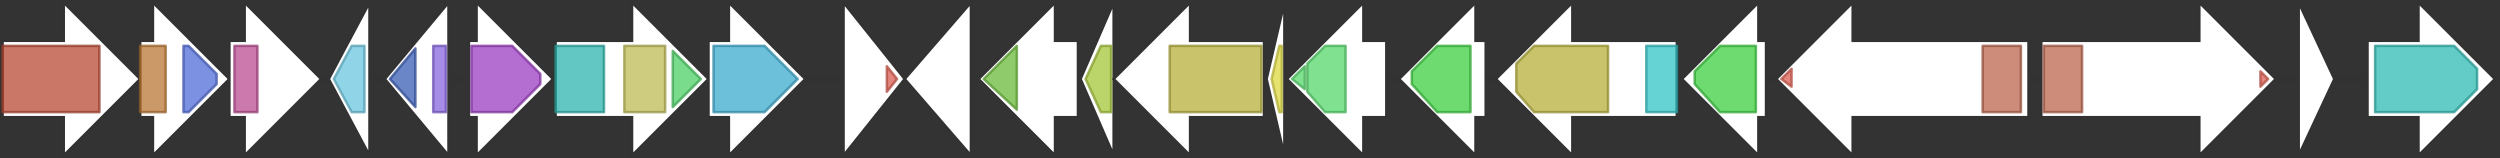 <svg version="1.1" baseProfile="full" xmlns="http://www.w3.org/2000/svg" width="981" height="62">
	<rect width="100%" height="100%" fill="#333333" stroke="none"/>
	<line x1="1" y1="31" x2="980" y2="31" style="stroke:rgb(50,50,50); stroke-width:3 "/>
	<g>
		<polygon class="NoName" points="381,16 381,16 381,1 355,31 381,61 381,46 381,46" fill="rgb(255,255,255)" fill-opacity="1.0" stroke="rgb(50,50,50)" stroke-width="1" />
	</g>
	<g>
		<polygon class="NoName" points="423,16 414,16 414,1 384,31 414,61 414,46 423,46" fill="rgb(255,255,255)" fill-opacity="1.0" stroke="rgb(50,50,50)" stroke-width="1" />
		<g>
			<title>PF08028</title>
			<polygon class="PF08028" points="386,31 399,18 399,43" stroke-linejoin="round" width="13" height="26" fill="rgb(106,185,56)" stroke="rgb(84,148,44)" stroke-width="1" opacity="0.75" />
		</g>
	</g>
	<g>
		<polygon class="NoName" points="437,16 437,16 437,1 424,31 437,61 437,46 437,46" fill="rgb(255,255,255)" fill-opacity="1.0" stroke="rgb(50,50,50)" stroke-width="1" />
		<g>
			<title>PF07858</title>
			<polygon class="PF07858" points="426,31 432,18 436,18 436,44 432,44" stroke-linejoin="round" width="12" height="26" fill="rgb(165,198,57)" stroke="rgb(132,158,45)" stroke-width="1" opacity="0.75" />
		</g>
	</g>
	<g>
		<polygon class="NoName" points="496,16 467,16 467,1 437,31 467,61 467,46 496,46" fill="rgb(255,255,255)" fill-opacity="1.0" stroke="rgb(50,50,50)" stroke-width="1" />
		<g>
			<title>PF01494</title>
			<rect class="PF01494" x="459" y="18" stroke-linejoin="round" width="36" height="26" fill="rgb(182,175,59)" stroke="rgb(145,140,47)" stroke-width="1" opacity="0.75" />
		</g>
	</g>
	<g>
		<polygon class="NoName" points="504,16 504,16 504,1 497,31 504,61 504,46 504,46" fill="rgb(255,255,255)" fill-opacity="1.0" stroke="rgb(50,50,50)" stroke-width="1" />
		<g>
			<title>PF13370</title>
			<polygon class="PF13370" points="499,31 502,18 503,18 503,44 502,44" stroke-linejoin="round" width="5" height="26" fill="rgb(220,216,65)" stroke="rgb(176,172,52)" stroke-width="1" opacity="0.75" />
		</g>
	</g>
	<g>
		<polygon class="NoName" points="544,16 535,16 535,1 505,31 535,61 535,46 544,46" fill="rgb(255,255,255)" fill-opacity="1.0" stroke="rgb(50,50,50)" stroke-width="1" />
		<g>
			<title>PF00067</title>
			<polygon class="PF00067" points="507,31 512,26 512,35" stroke-linejoin="round" width="6" height="26" fill="rgb(85,216,107)" stroke="rgb(68,172,85)" stroke-width="1" opacity="0.75" />
		</g>
		<g>
			<title>PF00067</title>
			<polygon class="PF00067" points="513,25 520,18 528,18 528,44 520,44 513,36" stroke-linejoin="round" width="15" height="26" fill="rgb(85,216,107)" stroke="rgb(68,172,85)" stroke-width="1" opacity="0.75" />
		</g>
	</g>
	<g>
		<polygon class="NoName" points="583,16 579,16 579,1 549,31 579,61 579,46 583,46" fill="rgb(255,255,255)" fill-opacity="1.0" stroke="rgb(50,50,50)" stroke-width="1" />
		<g>
			<title>PF00348</title>
			<polygon class="PF00348" points="554,28 564,18 577,18 577,44 564,44 554,33" stroke-linejoin="round" width="23" height="26" fill="rgb(61,206,65)" stroke="rgb(48,164,52)" stroke-width="1" opacity="0.75" />
		</g>
	</g>
	<g>
		<polygon class="NoName" points="658,16 617,16 617,1 587,31 617,61 617,46 658,46" fill="rgb(255,255,255)" fill-opacity="1.0" stroke="rgb(50,50,50)" stroke-width="1" />
		<g>
			<title>PF01494</title>
			<polygon class="PF01494" points="595,25 602,18 631,18 631,44 602,44 595,36" stroke-linejoin="round" width="36" height="26" fill="rgb(182,175,59)" stroke="rgb(145,140,47)" stroke-width="1" opacity="0.75" />
		</g>
		<g>
			<title>PF03301</title>
			<rect class="PF03301" x="646" y="18" stroke-linejoin="round" width="12" height="26" fill="rgb(50,195,197)" stroke="rgb(40,155,157)" stroke-width="1" opacity="0.75" />
		</g>
	</g>
	<g>
		<polygon class="NoName" points="693,16 690,16 690,1 660,31 690,61 690,46 693,46" fill="rgb(255,255,255)" fill-opacity="1.0" stroke="rgb(50,50,50)" stroke-width="1" />
		<g>
			<title>PF00348</title>
			<polygon class="PF00348" points="665,28 675,18 689,18 689,44 675,44 665,33" stroke-linejoin="round" width="24" height="26" fill="rgb(61,206,65)" stroke="rgb(48,164,52)" stroke-width="1" opacity="0.75" />
		</g>
	</g>
	<g>
		<polygon class="NoName" points="796,16 727,16 727,1 697,31 727,61 727,46 796,46" fill="rgb(255,255,255)" fill-opacity="1.0" stroke="rgb(50,50,50)" stroke-width="1" />
		<g>
			<title>PF00196</title>
			<polygon class="PF00196" points="699,31 703,27 703,34" stroke-linejoin="round" width="5" height="26" fill="rgb(219,94,82)" stroke="rgb(175,75,65)" stroke-width="1" opacity="0.75" />
		</g>
		<g>
			<title>PF13191</title>
			<rect class="PF13191" x="778" y="18" stroke-linejoin="round" width="15" height="26" fill="rgb(186,102,77)" stroke="rgb(148,81,61)" stroke-width="1" opacity="0.75" />
		</g>
	</g>
	<g>
		<polygon class="NoName" points="1,16 25,16 25,1 55,31 25,61 25,46 1,46" fill="rgb(255,255,255)" fill-opacity="1.0" stroke="rgb(50,50,50)" stroke-width="1" />
		<g>
			<title>PF01593</title>
			<rect class="PF01593" x="1" y="18" stroke-linejoin="round" width="38" height="26" fill="rgb(184,74,52)" stroke="rgb(147,59,41)" stroke-width="1" opacity="0.75" />
		</g>
	</g>
	<g>
		<polygon class="NoName" points="801,16 863,16 863,1 893,31 863,61 863,46 801,46" fill="rgb(255,255,255)" fill-opacity="1.0" stroke="rgb(50,50,50)" stroke-width="1" />
		<g>
			<title>PF13191</title>
			<rect class="PF13191" x="802" y="18" stroke-linejoin="round" width="15" height="26" fill="rgb(186,102,77)" stroke="rgb(148,81,61)" stroke-width="1" opacity="0.75" />
		</g>
		<g>
			<title>PF00196</title>
			<polygon class="PF00196" points="887,28 890,31 887,34" stroke-linejoin="round" width="5" height="26" fill="rgb(219,94,82)" stroke="rgb(175,75,65)" stroke-width="1" opacity="0.75" />
		</g>
	</g>
	<g>
		<polygon class="NoName" points="902,16 902,16 902,1 916,31 902,61 902,46 902,46" fill="rgb(255,255,255)" fill-opacity="1.0" stroke="rgb(50,50,50)" stroke-width="1" />
	</g>
	<g>
		<polygon class="NoName" points="929,16 949,16 949,1 979,31 949,61 949,46 929,46" fill="rgb(255,255,255)" fill-opacity="1.0" stroke="rgb(50,50,50)" stroke-width="1" />
		<g>
			<title>PF00474</title>
			<polygon class="PF00474" points="932,18 963,18 972,27 972,35 963,44 932,44" stroke-linejoin="round" width="40" height="26" fill="rgb(49,186,178)" stroke="rgb(39,148,142)" stroke-width="1" opacity="0.75" />
		</g>
	</g>
	<g>
		<polygon class="NoName" points="55,16 60,16 60,1 90,31 60,61 60,46 55,46" fill="rgb(255,255,255)" fill-opacity="1.0" stroke="rgb(50,50,50)" stroke-width="1" />
		<g>
			<title>PF16884</title>
			<rect class="PF16884" x="55" y="18" stroke-linejoin="round" width="10" height="26" fill="rgb(185,119,52)" stroke="rgb(148,95,41)" stroke-width="1" opacity="0.75" />
		</g>
		<g>
			<title>PF00107</title>
			<polygon class="PF00107" points="72,18 74,18 85,29 85,33 74,44 72,44" stroke-linejoin="round" width="13" height="26" fill="rgb(81,108,215)" stroke="rgb(64,86,172)" stroke-width="1" opacity="0.75" />
		</g>
	</g>
	<g>
		<polygon class="NoName" points="90,16 96,16 96,1 126,31 96,61 96,46 90,46" fill="rgb(255,255,255)" fill-opacity="1.0" stroke="rgb(50,50,50)" stroke-width="1" />
		<g>
			<title>PF00355</title>
			<rect class="PF00355" x="92" y="18" stroke-linejoin="round" width="9" height="26" fill="rgb(186,77,145)" stroke="rgb(148,61,115)" stroke-width="1" opacity="0.75" />
		</g>
	</g>
	<g>
		<polygon class="NoName" points="145,16 145,16 145,1 129,31 145,61 145,46 145,46" fill="rgb(255,255,255)" fill-opacity="1.0" stroke="rgb(50,50,50)" stroke-width="1" />
		<g>
			<title>PF01613</title>
			<polygon class="PF01613" points="131,31 138,18 143,18 143,44 138,44" stroke-linejoin="round" width="14" height="26" fill="rgb(107,197,222)" stroke="rgb(85,157,177)" stroke-width="1" opacity="0.75" />
		</g>
	</g>
	<g>
		<polygon class="NoName" points="176,16 176,16 176,1 151,31 176,61 176,46 176,46" fill="rgb(255,255,255)" fill-opacity="1.0" stroke="rgb(50,50,50)" stroke-width="1" />
		<g>
			<title>PF01614</title>
			<polygon class="PF01614" points="153,31 163,19 163,42" stroke-linejoin="round" width="12" height="26" fill="rgb(58,93,180)" stroke="rgb(46,74,144)" stroke-width="1" opacity="0.75" />
		</g>
		<g>
			<title>PF09339</title>
			<rect class="PF09339" x="170" y="18" stroke-linejoin="round" width="5" height="26" fill="rgb(135,102,222)" stroke="rgb(108,81,177)" stroke-width="1" opacity="0.75" />
		</g>
	</g>
	<g>
		<polygon class="NoName" points="184,16 187,16 187,1 217,31 187,61 187,46 184,46" fill="rgb(255,255,255)" fill-opacity="1.0" stroke="rgb(50,50,50)" stroke-width="1" />
		<g>
			<title>PF02401</title>
			<polygon class="PF02401" points="185,18 201,18 212,29 212,33 201,44 185,44" stroke-linejoin="round" width="27" height="26" fill="rgb(155,62,193)" stroke="rgb(124,49,154)" stroke-width="1" opacity="0.75" />
		</g>
	</g>
	<g>
		<polygon class="NoName" points="218,16 248,16 248,1 278,31 248,61 248,46 218,46" fill="rgb(255,255,255)" fill-opacity="1.0" stroke="rgb(50,50,50)" stroke-width="1" />
		<g>
			<title>PF13292</title>
			<rect class="PF13292" x="218" y="18" stroke-linejoin="round" width="19" height="26" fill="rgb(46,179,173)" stroke="rgb(36,143,138)" stroke-width="1" opacity="0.75" />
		</g>
		<g>
			<title>PF02779</title>
			<rect class="PF02779" x="245" y="18" stroke-linejoin="round" width="16" height="26" fill="rgb(189,186,84)" stroke="rgb(151,148,67)" stroke-width="1" opacity="0.75" />
		</g>
		<g>
			<title>PF02780</title>
			<polygon class="PF02780" points="264,20 275,31 275,31 264,42" stroke-linejoin="round" width="11" height="26" fill="rgb(76,206,101)" stroke="rgb(60,164,80)" stroke-width="1" opacity="0.75" />
		</g>
	</g>
	<g>
		<polygon class="NoName" points="278,16 286,16 286,1 316,31 286,61 286,46 278,46" fill="rgb(255,255,255)" fill-opacity="1.0" stroke="rgb(50,50,50)" stroke-width="1" />
		<g>
			<title>PF04551</title>
			<polygon class="PF04551" points="280,18 300,18 313,31 300,44 280,44" stroke-linejoin="round" width="34" height="26" fill="rgb(61,170,205)" stroke="rgb(48,136,164)" stroke-width="1" opacity="0.75" />
		</g>
	</g>
	<g>
		<polygon class="NoName" points="331,16 331,16 331,1 355,31 331,61 331,46 331,46" fill="rgb(255,255,255)" fill-opacity="1.0" stroke="rgb(50,50,50)" stroke-width="1" />
		<g>
			<title>PF00196</title>
			<polygon class="PF00196" points="348,26 352,31 348,36" stroke-linejoin="round" width="5" height="26" fill="rgb(219,94,82)" stroke="rgb(175,75,65)" stroke-width="1" opacity="0.75" />
		</g>
	</g>
</svg>
